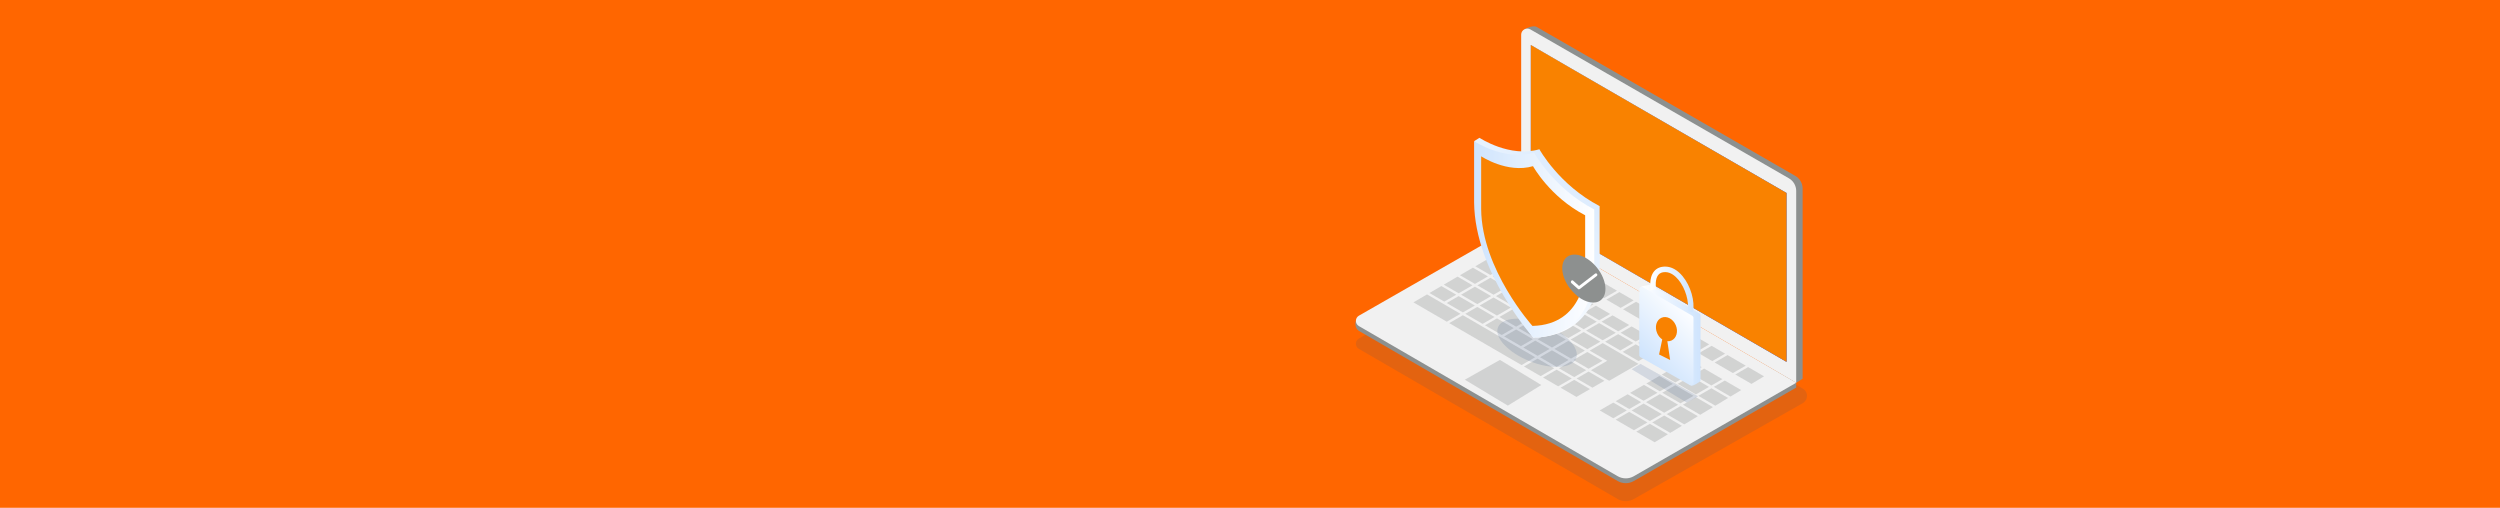 <?xml version="1.0" encoding="UTF-8"?><svg xmlns="http://www.w3.org/2000/svg" xmlns:xlink="http://www.w3.org/1999/xlink" viewBox="0 0 2560 520"><defs><style>.cls-1{fill:url(#Degradado_sin_nombre_13);}.cls-1,.cls-2,.cls-3,.cls-4,.cls-5,.cls-6,.cls-7,.cls-8,.cls-9,.cls-10,.cls-11,.cls-12,.cls-13,.cls-14,.cls-15{stroke-width:0px;}.cls-2,.cls-16{opacity:.31;}.cls-2,.cls-16,.cls-9,.cls-14{mix-blend-mode:multiply;}.cls-2,.cls-8{fill:#8d908f;}.cls-3,.cls-17{fill:#f98200;}.cls-18{isolation:isolate;}.cls-4{fill:url(#Degradado_sin_nombre_13-4);}.cls-5{fill:#fff;}.cls-6{fill:#f60;}.cls-7{fill:url(#Degradado_sin_nombre_13-3);}.cls-9{opacity:.15;}.cls-9,.cls-14{fill:#2d4e7f;}.cls-10{fill:url(#Degradado_sin_nombre_13-5);}.cls-11{fill:url(#Degradado_sin_nombre_20);}.cls-12{fill:#f1f1f1;}.cls-13{fill:url(#Degradado_sin_nombre_10);}.cls-14{opacity:.13;}.cls-15{fill:url(#Degradado_sin_nombre_13-2);}</style><linearGradient id="Degradado_sin_nombre_10" x1="1567.56" y1="208.32" x2="1829.42" y2="208.32" gradientUnits="userSpaceOnUse"><stop offset="0" stop-color="#955df4"/><stop offset="1" stop-color="#5e61ee"/></linearGradient><linearGradient id="Degradado_sin_nombre_20" x1="1551.91" y1="61.74" x2="1845.06" y2="354.89" gradientUnits="userSpaceOnUse"><stop offset="0" stop-color="#95edf6"/><stop offset="1" stop-color="#477df0"/></linearGradient><linearGradient id="Degradado_sin_nombre_13" x1="-337.69" y1="278.93" x2="-472.93" y2="153.01" gradientTransform="translate(1180) rotate(-180) scale(1 -1)" gradientUnits="userSpaceOnUse"><stop offset="0" stop-color="#fff"/><stop offset="1" stop-color="#cfe4fd"/></linearGradient><linearGradient id="Degradado_sin_nombre_13-2" x1="-452.51" y1="245.18" x2="-329.48" y2="245.18" xlink:href="#Degradado_sin_nombre_13"/><linearGradient id="Degradado_sin_nombre_13-3" x1="1680.22" y1="343.32" x2="1741.34" y2="343.32" gradientTransform="matrix(1,0,0,1,0,0)" xlink:href="#Degradado_sin_nombre_13"/><linearGradient id="Degradado_sin_nombre_13-4" x1="1733.2" y1="317.34" x2="1683.21" y2="367.33" gradientTransform="matrix(1,0,0,1,0,0)" xlink:href="#Degradado_sin_nombre_13"/><linearGradient id="Degradado_sin_nombre_13-5" x1="1689.83" y1="296.36" x2="1734.19" y2="296.36" gradientTransform="matrix(1,0,0,1,0,0)" xlink:href="#Degradado_sin_nombre_13"/></defs><g class="cls-18"><g id="SSL_ILLUSTRATION"><rect class="cls-6" width="2560" height="520"/><path class="cls-14" d="m1846.14,398.01c5.69,3.31,5.65,11.55-.08,14.8l-173.03,98.19c-5.14,2.96-11.46,2.94-16.58-.03l-264.95-153.72c-4.09-2.37-4.08-8.29.03-10.64l185.83-105.01,268.78,156.4Z"/><path class="cls-8" d="m1839.3,396.89l-166.27,95.69c-5.14,2.96-11.46,2.94-16.58-.03l-264.95-153.72c-4.09-2.37-5.09-10.41-.98-12.76l167.16-93.05,281.62,158.93v4.94Z"/><path class="cls-8" d="m1845.89,387.83l-6.59,4.12-275.04-166.34-5.76-191.04c0-4.83,10.99-9.34,15.17-6.93l264.74,152.49c4.63,2.67,7.48,7.6,7.48,12.94v194.76Z"/><path class="cls-12" d="m1839.3,391.95l-281.62-163.87V35.54c0-4.83,5.22-7.85,9.41-5.44l264.74,152.49c4.63,2.67,7.48,7.6,7.48,12.94v196.41Z"/><path class="cls-13" d="m1829.42,370.54l-261.86-151.52V46.1c-.3.04,261.86,151.52,261.86,151.52v172.93Z"/><path class="cls-11" d="m1829.42,370.54l-261.86-151.52V46.1c-.3.04,261.86,151.52,261.86,151.52v172.93Z"/><path class="cls-3" d="m1829.42,370.54l-261.86-151.52V46.1c-.3.04,261.86,151.52,261.86,151.52v172.93Z"/><path class="cls-12" d="m1839.3,391.95l-166.27,95.69c-5.14,2.96-11.46,2.94-16.58-.03l-264.95-153.72c-4.09-2.37-4.08-8.29.03-10.64l166.15-95.17,281.62,163.87Z"/><polygon class="cls-2" points="1499.98 388.82 1535.92 368.53 1578.3 394.25 1544.02 415.35 1499.98 388.82"/><g class="cls-16"><polygon class="cls-8" points="1737.01 360.29 1750.22 352.66 1731.37 341.68 1718.14 349.32 1737.01 360.29"/><polygon class="cls-8" points="1774.46 382.04 1787.62 374.44 1768.99 363.59 1755.81 371.21 1774.46 382.04"/><polygon class="cls-8" points="1753.34 369.78 1766.53 362.16 1752.68 354.1 1739.48 361.72 1753.34 369.78"/><polygon class="cls-8" points="1679.02 326.6 1692.31 318.93 1675.29 309.02 1661.98 316.7 1679.02 326.6"/><polygon class="cls-8" points="1603.2 282.55 1616.59 274.82 1598.89 264.51 1585.48 272.26 1603.2 282.55"/><polygon class="cls-8" points="1659.52 315.27 1672.83 307.58 1658.24 299.09 1644.91 306.78 1659.52 315.27"/><polygon class="cls-8" points="1642.45 305.35 1655.79 297.65 1638.65 287.67 1625.29 295.38 1642.45 305.35"/><polygon class="cls-8" points="1622.82 293.95 1636.19 286.24 1619.05 276.25 1605.66 283.98 1622.82 293.95"/><polygon class="cls-8" points="1790.08 375.88 1776.92 383.47 1793.51 393.11 1806.36 385.36 1790.08 375.88"/><polygon class="cls-8" points="1696.99 337.04 1710.26 329.38 1694.77 320.36 1681.49 328.03 1696.99 337.04"/><polygon class="cls-8" points="1577.39 251.99 1561.79 242.9 1548.39 250.71 1563.95 259.75 1577.39 251.99"/><polygon class="cls-8" points="1715.68 347.89 1728.92 340.25 1712.72 330.82 1699.46 338.47 1715.68 347.89"/><polygon class="cls-8" points="1583.02 270.83 1596.43 263.08 1579.85 253.42 1566.41 261.18 1583.02 270.83"/><polygon class="cls-8" points="1558.55 284.95 1541.95 275.31 1528.57 283.03 1545.17 292.68 1558.55 284.95"/><polygon class="cls-8" points="1542.7 294.1 1526.1 284.46 1512.78 292.15 1529.38 301.79 1542.7 294.1"/><polygon class="cls-8" points="1493.64 303.2 1481.38 310.28 1497.98 319.92 1510.24 312.84 1493.64 303.2"/><polygon class="cls-8" points="1526.92 303.21 1510.32 293.57 1496.11 301.77 1512.71 311.42 1526.92 303.21"/><polygon class="cls-8" points="1512.7 314.27 1500.44 321.35 1518.17 331.65 1530.43 324.57 1512.7 314.27"/><polygon class="cls-8" points="1572.27 277.03 1555.67 267.39 1544.42 273.88 1561.02 283.53 1572.27 277.03"/><polygon class="cls-8" points="1608.71 370.05 1596.45 377.13 1611.96 386.13 1624.22 379.06 1608.71 370.05"/><polygon class="cls-8" points="1589.21 358.72 1576.95 365.79 1593.99 375.69 1606.25 368.62 1589.21 358.72"/><polygon class="cls-8" points="1572.14 348.8 1559.88 355.88 1574.49 364.36 1586.74 357.29 1572.14 348.8"/><polygon class="cls-8" points="1552.51 337.4 1540.25 344.48 1557.42 354.45 1569.67 347.37 1552.51 337.4"/><polygon class="cls-8" points="1626.68 380.49 1614.42 387.57 1630.64 396.99 1642.9 389.91 1626.68 380.49"/><polygon class="cls-8" points="1532.89 326 1520.63 333.08 1537.79 343.05 1550.05 335.97 1532.89 326"/><polygon class="cls-8" points="1604.6 330.06 1591.28 337.75 1605.89 346.23 1619.2 338.55 1604.6 330.06"/><polygon class="cls-8" points="1621.67 339.98 1608.35 347.66 1625.39 357.56 1638.71 349.88 1621.67 339.98"/><polygon class="cls-8" points="1693.68 360.59 1704.93 354.1 1688.71 344.68 1677.46 351.17 1693.68 360.59"/><polygon class="cls-8" points="1621.67 337.12 1635.05 329.4 1620.45 320.91 1607.06 328.64 1621.67 337.12"/><polygon class="cls-8" points="1659.15 358.89 1672.53 351.17 1657.02 342.16 1643.64 349.88 1659.15 358.89"/><polygon class="cls-8" points="1641.17 348.45 1654.56 340.73 1637.52 330.83 1624.13 338.55 1641.17 348.45"/><polygon class="cls-8" points="1677.83 369.75 1691.21 362.02 1674.99 352.6 1661.61 360.32 1677.83 369.75"/><polygon class="cls-8" points="1565.35 307.26 1552.03 314.95 1569.19 324.92 1582.51 317.23 1565.35 307.26"/><polygon class="cls-8" points="1584.97 318.66 1571.66 326.35 1588.82 336.32 1602.13 328.63 1584.97 318.66"/><polygon class="cls-8" points="1604.6 327.2 1617.98 319.48 1600.82 309.51 1587.44 317.24 1604.6 327.2"/><polygon class="cls-8" points="1598.36 308.08 1581.2 298.11 1567.81 305.83 1584.98 315.8 1598.36 308.08"/><polygon class="cls-8" points="1675 349.74 1686.25 343.25 1670.74 334.24 1659.49 340.73 1675 349.74"/><polygon class="cls-8" points="1588.81 339.17 1574.6 347.38 1589.21 355.86 1603.42 347.66 1588.81 339.17"/><polygon class="cls-8" points="1625.39 360.42 1611.18 368.62 1626.69 377.63 1640.9 369.43 1625.39 360.42"/><polygon class="cls-8" points="1605.88 349.09 1591.68 357.29 1608.72 367.19 1622.92 358.99 1605.88 349.09"/><polygon class="cls-8" points="1549.57 316.37 1535.36 324.57 1552.52 334.54 1566.73 326.34 1549.57 316.37"/><polygon class="cls-8" points="1569.19 327.77 1554.98 335.98 1572.14 345.94 1586.35 337.74 1569.19 327.77"/><polygon class="cls-8" points="1657.03 339.3 1668.27 332.81 1651.23 322.91 1639.98 329.4 1657.03 339.3"/><polygon class="cls-8" points="1620.45 318.05 1631.7 311.56 1614.54 301.59 1603.29 308.08 1620.45 318.05"/><polygon class="cls-8" points="1600.83 306.65 1612.08 300.16 1594.91 290.19 1583.66 296.68 1600.83 306.65"/><polygon class="cls-8" points="1637.52 327.97 1648.77 321.48 1634.16 312.99 1622.91 319.48 1637.52 327.97"/><polygon class="cls-8" points="1562.88 305.83 1545.16 295.53 1531.85 303.22 1549.57 313.52 1562.88 305.83"/><polygon class="cls-8" points="1529.38 304.65 1515.17 312.85 1532.89 323.14 1547.1 314.94 1529.38 304.65"/><polygon class="cls-8" points="1578.73 296.68 1561.01 286.38 1547.63 294.11 1565.35 304.4 1578.73 296.68"/><polygon class="cls-8" points="1592.45 288.76 1574.73 278.46 1563.48 284.96 1581.2 295.25 1592.45 288.76"/><polygon class="cls-8" points="1611.96 388.99 1598.05 397.02 1614.28 406.44 1628.18 398.41 1611.96 388.99"/><polygon class="cls-8" points="1593.98 378.55 1580.06 386.59 1595.58 395.59 1609.49 387.56 1593.98 378.55"/><polygon class="cls-8" points="1574.48 367.22 1560.54 375.27 1577.6 385.16 1591.52 377.12 1574.48 367.22"/><polygon class="cls-8" points="1553.2 265.96 1537.69 256.95 1526.5 263.47 1541.95 272.45 1553.2 265.96"/><polygon class="cls-8" points="1507.85 292.14 1492.55 283.25 1478.41 291.49 1493.64 300.34 1507.85 292.14"/><polygon class="cls-8" points="1523.64 283.03 1508.26 274.1 1495.01 281.82 1510.32 290.72 1523.64 283.03"/><polygon class="cls-8" points="1539.49 273.88 1524.04 264.9 1510.72 272.67 1526.1 281.6 1539.49 273.88"/><polygon class="cls-8" points="1491.18 301.77 1475.96 292.92 1463.75 300.03 1478.92 308.85 1491.18 301.77"/><polygon class="cls-8" points="1478.91 311.7 1476.45 310.27 1461.3 301.47 1447.33 309.6 1462.43 318.36 1464.9 319.79 1481.51 329.43 1495.52 321.34 1478.91 311.7"/><polygon class="cls-8" points="1557.41 357.3 1554.95 355.87 1537.79 345.9 1535.32 344.47 1518.16 334.5 1515.7 333.07 1497.98 322.78 1483.98 330.86 1501.71 341.15 1504.18 342.58 1521.35 352.54 1523.82 353.97 1540.99 363.93 1543.46 365.36 1558.08 373.84 1572.02 365.79 1557.41 357.3"/><polygon class="cls-8" points="1675.36 371.17 1659.14 361.75 1656.68 360.32 1641.17 351.31 1627.85 358.99 1643.36 368 1645.83 369.43 1643.36 370.86 1629.15 379.06 1645.37 388.49 1647.83 389.92 1662.04 381.71 1664.51 380.29 1677.82 372.6 1675.36 371.17"/><polygon class="cls-8" points="1701.63 383.57 1715.49 391.63 1728.88 383.9 1715.01 375.85 1701.63 383.57"/><polygon class="cls-8" points="1717.48 374.42 1731.35 382.48 1742.59 375.98 1728.73 367.93 1717.48 374.42"/><polygon class="cls-8" points="1717.96 393.06 1736.61 403.89 1749.99 396.17 1731.34 385.33 1717.96 393.06"/><polygon class="cls-8" points="1733.81 383.91 1752.46 394.74 1763.71 388.25 1745.06 377.41 1733.81 383.91"/><polygon class="cls-8" points="1702.18 402.17 1720.83 413.01 1734.14 405.32 1715.49 394.48 1702.18 402.17"/><polygon class="cls-8" points="1670.77 420.3 1689.43 431.14 1701.68 424.06 1683.03 413.22 1670.77 420.3"/><polygon class="cls-8" points="1666.7 403.74 1654.44 410.81 1668.31 418.87 1680.57 411.79 1666.7 403.74"/><polygon class="cls-8" points="1685.5 411.8 1704.15 422.63 1718.36 414.43 1699.71 403.6 1685.5 411.8"/><polygon class="cls-8" points="1685.85 392.68 1699.71 400.74 1713.03 393.05 1699.16 385 1685.85 392.68"/><polygon class="cls-8" points="1669.17 402.31 1683.04 410.37 1697.24 402.16 1683.38 394.11 1669.17 402.31"/><polygon class="cls-8" points="1706.61 424.06 1724.72 434.58 1738.62 426.2 1720.82 415.86 1706.61 424.06"/><polygon class="cls-8" points="1675.58 441.99 1694.37 452.89 1707.9 444.73 1689.42 433.99 1675.58 441.99"/><polygon class="cls-8" points="1691.89 432.57 1710.32 443.27 1722.31 436.04 1704.15 425.49 1691.89 432.57"/><polygon class="cls-8" points="1739.07 405.32 1756.48 415.44 1769.57 407.54 1752.45 397.6 1739.07 405.32"/><polygon class="cls-8" points="1754.92 396.17 1771.99 406.09 1782.99 399.45 1766.17 389.68 1754.92 396.17"/><polygon class="cls-8" points="1723.29 414.44 1741.04 424.75 1754.06 416.89 1736.6 406.75 1723.29 414.44"/><polygon class="cls-8" points="1668.3 421.73 1654.44 429.73 1673.11 440.56 1686.96 432.56 1668.3 421.73"/><polygon class="cls-8" points="1651.97 412.24 1638.1 420.25 1651.98 428.3 1665.84 420.29 1651.97 412.24"/></g><ellipse class="cls-9" cx="1574.06" cy="351.09" rx="20.3" ry="43.05" transform="translate(664.82 1683.08) rotate(-68.26)"/><path class="cls-1" d="m1509.48,144.55l5.51-3.45s31.02,20.68,61.34,11.72c0,0,19.99,36.53,61.69,58.24v67.54s.34,65.13-67.89,67.2c0,0-54.45-70.3-55.14-141.98v-51.92l-5.51-7.35Z"/><path class="cls-15" d="m1632.51,214.51v67.54s-1.03,62.38-62.38,63.75c0,0-59.96-66.86-60.65-138.54v-62.72s31.02,20.68,61.34,11.72c0,0,19.99,36.53,61.69,58.24Z"/><path class="cls-17" d="m1623.2,220.43v58.29s-.89,53.83-53.99,55.02c0,0-51.9-57.7-52.5-119.56v-54.13s26.85,17.84,53.09,10.11c0,0,17.3,31.53,53.39,50.26Z"/><path class="cls-8" d="m1635.59,274.47c-9.57-12.19-23.49-17.25-31.07-11.29-7.46,5.86-6.01,20.19,3.15,32.26,3.69,4.62,7.92,8.07,7.92,8.07,8.4,6.51,17.82,8.36,23.6,3.83,7.59-5.96,5.98-20.67-3.6-32.87Z"/><path class="cls-5" d="m1610.89,287.38c2.29,2.05,4.58,4.09,6.87,6.14-.6.02-1.2.03-1.8.05,5.78-4.44,11.57-8.88,17.35-13.33,1.56-1.2,3.34,1.19,1.77,2.39-5.78,4.44-11.57,8.88-17.35,13.33-.51.39-1.31.49-1.8.05-2.29-2.05-4.58-4.09-6.87-6.14-1.41-1.26.41-3.76,1.83-2.49h0Z"/><path class="cls-7" d="m1689.69,291.69l50.38,29.21c.79.46,1.27,1.3,1.27,2.21v66.53c0,1.17-7.95,6.15-9.65,5.19l-44.54-31.44c-.8-.45-1.3-1.3-1.3-2.23l-5.63-66.87c0-1.61,8.85-2.41,9.47-2.6Z"/><path class="cls-4" d="m1682.45,294.1l50.38,29.21c.79.46,1.27,1.3,1.27,2.21v66.53c0,1.96-2.11,3.19-3.82,2.23l-50.38-28.48c-.8-.45-1.3-1.3-1.3-2.23v-67.26c0-1.97,2.14-3.2,3.84-2.21Z"/><path class="cls-3" d="m1715.96,332.94c-2.78-6.46-9.3-9.86-14.56-7.59-5.26,2.27-7.27,9.34-4.49,15.8,1.19,2.76,3.07,4.96,5.23,6.4l-3.25,15.43,11.32,5.66-2.85-19.22c1.4.1,2.79-.11,4.11-.68,5.26-2.27,7.27-9.34,4.49-15.8Z"/><path class="cls-10" d="m1733.65,319.75l-5.53-1.05c1.84-9.66-2.23-23.54-9.46-32.28-2.95-3.56-7.68-7.8-13.51-7.8-3.15,0-5.45.93-7.02,2.83-3.4,4.12-2.8,12.03-2.28,14.73l-5.53,1.06c-.1-.5-2.3-12.4,3.46-19.38,2.67-3.24,6.5-4.88,11.36-4.88,6.35,0,12.52,3.4,17.85,9.85,8.33,10.07,12.81,25.6,10.65,36.93Z"/><polygon class="cls-9" points="1679.84 372.61 1670.77 378.09 1727.1 412.24 1738.88 405.83 1679.84 372.61"/></g></g></svg>